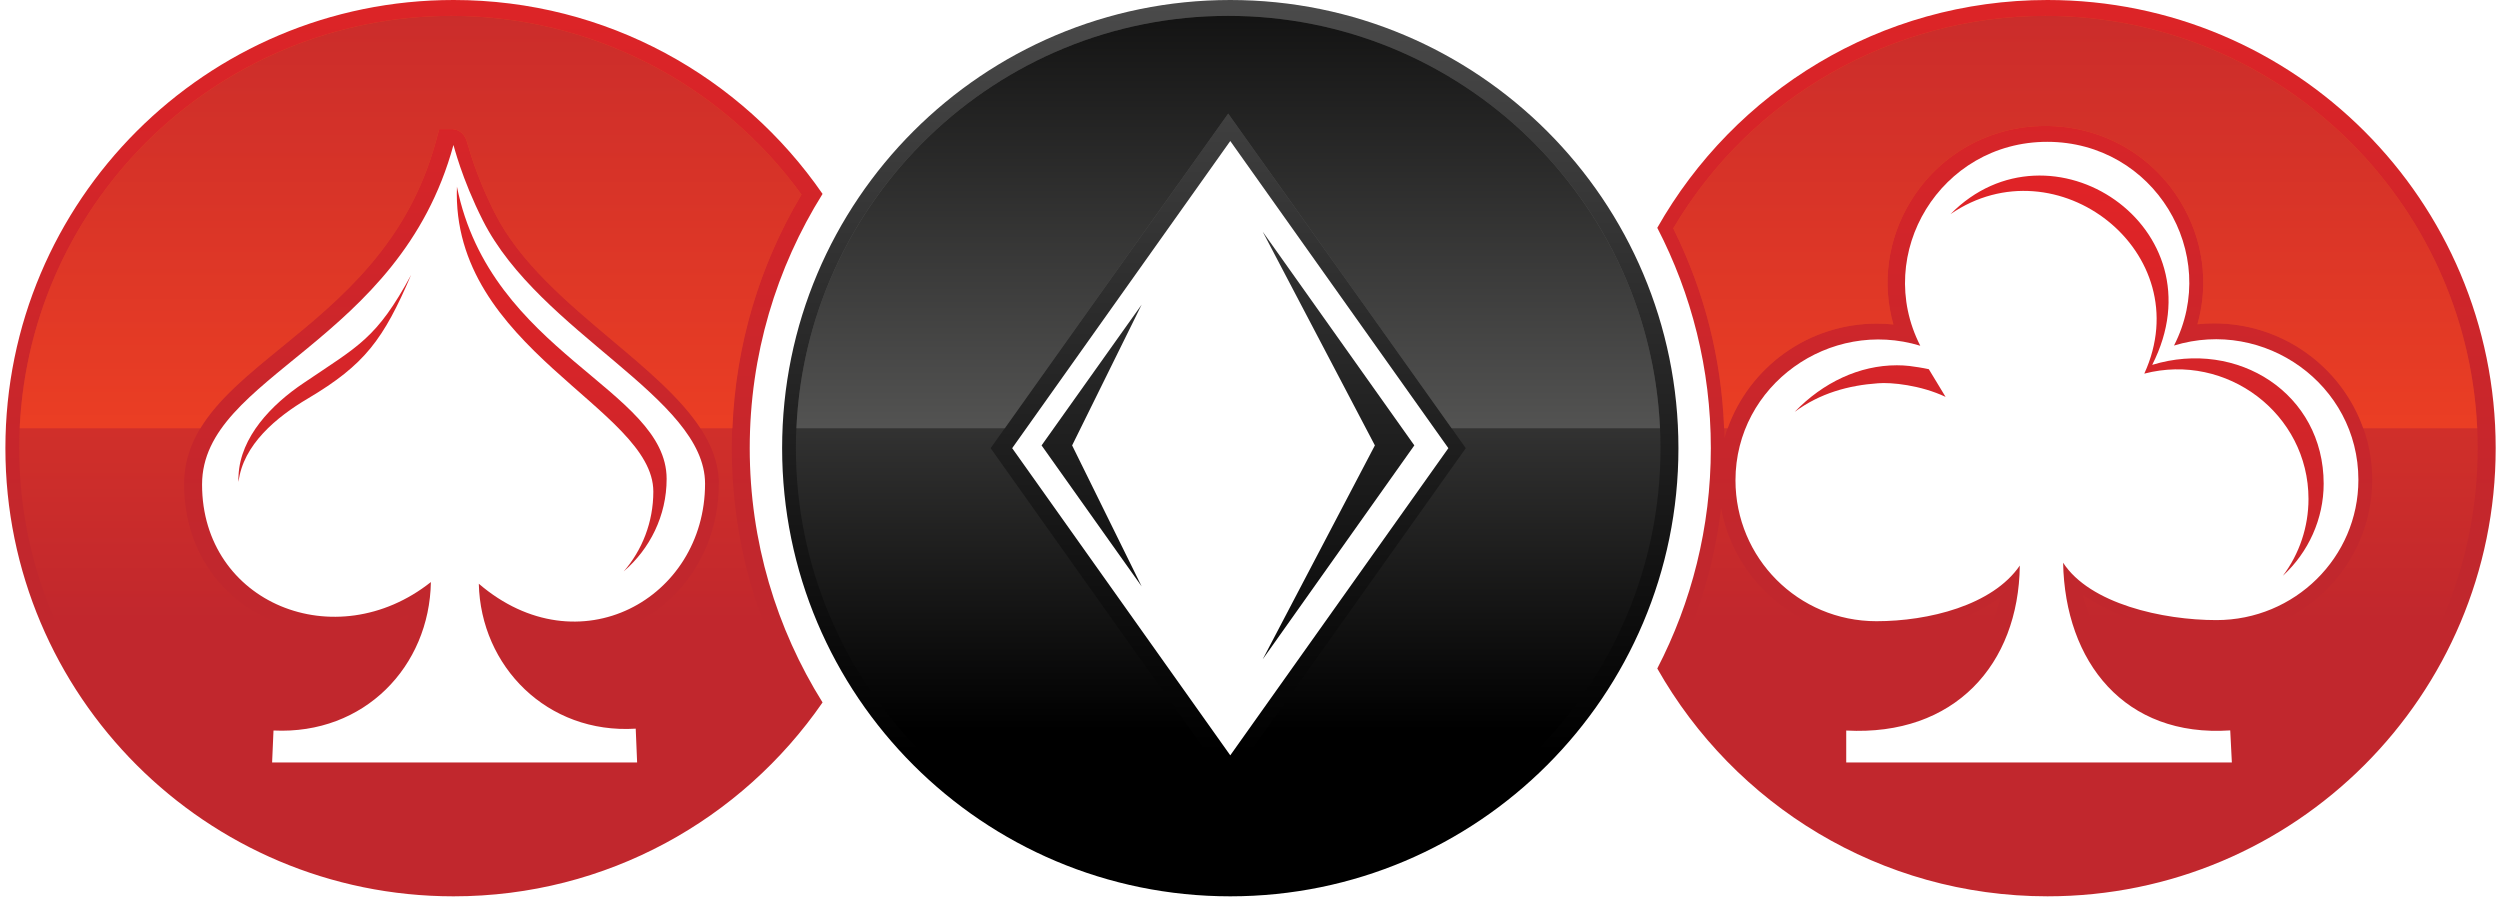 <svg width="257" height="93" viewBox="0 0 257 93" fill="none" xmlns="http://www.w3.org/2000/svg">
<path d="M31.236 39.359C27.902 41.589 24.713 44.909 24.522 48.871C24.498 49.085 24.498 49.322 24.522 49.536C24.978 45.717 28.43 42.869 31.643 40.971C37.519 37.483 39.413 34.898 42.266 28.254C38.717 34.827 36.871 35.537 31.236 39.359Z" fill="url(#paint0_linear_18_16555)"/>
<path d="M46.973 19.191C46.352 35.849 67.162 41.968 67.162 50.532C67.162 53.687 66.011 56.558 64.118 58.74C66.802 56.438 68.53 53.023 68.53 49.227C68.53 39.998 50.426 36.321 46.973 19.191Z" fill="url(#paint1_linear_18_16555)"/>
<path d="M221.247 37.508C228.465 23.345 210.746 11.624 200.508 22.016C211.392 14.52 226.14 25.931 220.433 38.41C228.897 36.203 237.313 42.538 237.313 51.292C237.313 54.163 236.38 56.938 234.677 59.192C237.313 56.772 238.873 53.333 238.873 49.726C238.872 40.45 230.023 34.827 221.247 37.508Z" fill="url(#paint2_linear_18_16555)"/>
<path d="M196.29 37.622C195.86 37.573 195.426 37.551 194.997 37.551C191.16 37.551 187.417 39.306 184.492 42.343C187.084 40.42 190.031 39.614 193.054 39.401C194.395 39.282 197.468 39.591 200.007 40.801L198.282 37.953C197.635 37.811 196.844 37.692 196.29 37.622Z" fill="url(#paint3_linear_18_16555)"/>
<path d="M77.072 46.072C77.072 36.47 79.819 27.516 84.559 19.933C76.247 7.894 62.361 0 46.626 0C21.181 0 0.555 20.627 0.555 46.072C0.555 71.515 21.181 92.142 46.626 92.142C62.361 92.142 76.247 84.249 84.559 72.211C79.819 64.627 77.072 55.673 77.072 46.072ZM49.222 60.008C49.414 68.502 56.242 75.475 65.352 74.906L65.496 78.382H27.973L28.116 75.096C37.467 75.546 44.152 68.496 44.295 59.837C34.489 67.595 20.772 62.005 20.772 49.811C20.772 38.518 41.052 35.378 46.615 14.904C46.638 14.904 47.43 18.294 49.637 22.661C55.487 34.237 72.48 40.865 72.48 49.715C72.481 61.577 59.461 68.785 49.222 60.008Z" fill="url(#paint4_linear_18_16555)"/>
<path d="M210.483 0C193.275 0 178.281 9.441 170.369 23.419C173.881 30.207 175.874 37.904 175.874 46.071C175.874 54.238 173.881 61.936 170.369 68.722C178.281 82.7 193.275 92.141 210.483 92.141C235.929 92.141 256.556 71.514 256.556 46.071C256.556 20.627 235.929 0 210.483 0ZM227.843 63.746C222.33 63.746 214.823 62.069 212.088 57.846C212.281 68.047 218.406 75.82 229.268 75.084L229.435 78.381H210.147H189.792V75.099C200.914 75.693 207.516 68.317 207.636 58.14C204.831 62.244 198.222 63.86 192.899 63.86C184.839 63.86 178.407 57.349 178.407 49.378C178.407 39.581 188.102 32.698 197.406 35.544C192.564 26.079 199.474 14.58 210.455 14.58C221.437 14.58 228.333 26.056 223.489 35.522C232.792 32.676 242.442 39.528 242.442 49.325C242.442 57.297 235.9 63.746 227.843 63.746Z" fill="url(#paint5_linear_18_16555)"/>
<path d="M107.074 45.788L117.362 60.282L110.215 45.788L117.362 31.316L107.074 45.788Z" fill="url(#paint6_linear_18_16555)"/>
<path d="M145.393 45.786L129.805 23.816L141.338 45.786L129.805 67.778L145.393 45.786Z" fill="url(#paint7_linear_18_16555)"/>
<path d="M126.473 0C101.028 0 80.402 20.627 80.402 46.072C80.402 71.515 101.029 92.142 126.473 92.142C151.917 92.142 172.543 71.515 172.543 46.072C172.542 20.627 151.917 0 126.473 0ZM126.472 77.648L104.052 46.072L126.472 14.496L148.892 46.072L126.472 77.648Z" fill="url(#paint8_linear_18_16555)"/>
<path d="M46.41 90.511C21.907 90.511 1.971 70.576 1.971 46.072C1.971 21.567 21.907 1.633 46.41 1.633C60.659 1.633 74.03 8.479 82.391 19.999C77.698 27.878 75.225 36.867 75.225 46.072C75.225 55.276 77.699 64.266 82.391 72.144C74.029 83.665 60.659 90.511 46.41 90.511ZM26.053 80.044H66.981L66.698 73.19L65.035 73.293C64.721 73.313 64.411 73.322 64.103 73.322C57.805 73.322 52.717 69.28 51.14 63.483C53.569 64.831 56.168 65.532 58.804 65.532C67.267 65.532 73.896 58.584 73.896 49.715C73.896 44.217 68.61 39.768 63.014 35.059C58.308 31.098 53.443 27.005 50.877 21.925C50.039 20.267 48.863 17.658 48.023 14.646C47.691 13.453 46.863 13.274 46.4 13.274H45.151L44.825 14.478C41.943 25.088 35.009 30.748 28.894 35.74C23.546 40.106 18.925 43.877 18.925 49.814C18.925 54.178 20.567 58.125 23.55 60.931C26.371 63.584 30.145 65.044 34.177 65.044C36.906 65.044 39.571 64.382 42.035 63.106C40.556 69.214 35.305 73.5 28.746 73.5C28.493 73.5 28.237 73.493 27.98 73.482L26.343 73.402L26.053 80.044Z" fill="url(#paint9_linear_18_16555)"/>
<path d="M210.268 90.511C194.579 90.511 180.002 82.165 172.012 68.671C174.601 63.451 176.246 57.944 176.927 52.227C178.287 59.758 184.935 65.492 192.908 65.492C196.871 65.492 201.953 63.996 205.688 61.362C203.898 68.652 197.937 73.735 190.501 73.735C190.195 73.735 188.755 73.62 188.755 73.62V80.044H230.939V73.36C230.939 73.36 229.35 73.511 228.976 73.511C220.937 73.511 215.811 67.714 214.119 61.137C217.997 63.82 223.437 65.379 227.629 65.379C236.583 65.379 243.865 58.178 243.865 49.326C243.865 40.458 236.572 33.242 227.606 33.242C227.034 33.242 226.463 33.272 225.896 33.332C227.095 29.104 226.491 24.551 224.118 20.673C221.163 15.838 215.984 12.949 210.268 12.949C204.558 12.949 199.384 15.838 196.426 20.675C194.048 24.561 193.437 29.121 194.641 33.355C194.078 33.295 193.512 33.265 192.945 33.265C185.501 33.265 179.208 38.24 177.281 45.009C177.13 37.462 175.358 30.226 172.012 23.473C180.001 9.978 194.579 1.633 210.268 1.633C234.773 1.633 254.707 21.568 254.707 46.072C254.708 70.576 234.774 90.511 210.268 90.511Z" fill="url(#paint10_linear_18_16555)"/>
<path d="M126.259 90.511C101.754 90.511 81.818 70.576 81.818 46.072C81.818 21.567 101.754 1.633 126.259 1.633C150.763 1.633 170.7 21.568 170.7 46.072C170.7 70.576 150.763 90.511 126.259 90.511ZM101.836 46.072L126.257 80.466L150.682 46.072L126.257 11.678L101.836 46.072Z" fill="url(#paint11_linear_18_16555)"/>
<path d="M20.603 44.021C22.418 41.032 25.508 38.504 28.895 35.74C35.011 30.747 41.944 25.087 44.826 14.477L45.153 13.273H46.401C46.864 13.273 47.693 13.452 48.024 14.646C48.865 17.658 50.04 20.266 50.878 21.924C53.445 27.003 58.31 31.097 63.015 35.058C66.559 38.039 69.972 40.916 72.004 44.023H75.294C75.634 35.538 78.049 27.29 82.393 19.999C74.031 8.478 60.66 1.633 46.412 1.633C22.596 1.633 3.099 20.467 2.023 44.023H20.603V44.021Z" fill="url(#paint12_linear_18_16555)"/>
<path d="M177.607 44.023C179.843 37.765 185.87 33.265 192.946 33.265C193.513 33.265 194.079 33.295 194.643 33.355C193.439 29.121 194.05 24.561 196.427 20.675C199.385 15.837 204.559 12.949 210.27 12.949C215.986 12.949 221.165 15.838 224.12 20.673C226.492 24.551 227.097 29.105 225.897 33.332C226.464 33.272 227.035 33.242 227.608 33.242C234.695 33.242 240.718 37.755 242.94 44.023H254.657C253.583 20.467 234.088 1.633 210.27 1.633C194.581 1.633 180.003 9.978 172.014 23.473C175.213 29.93 176.956 36.833 177.237 44.023H177.607Z" fill="url(#paint13_linear_18_16555)"/>
<path d="M103.293 44.023L126.259 11.678L149.225 44.023H170.648C169.572 20.467 150.077 1.633 126.26 1.633C102.443 1.633 82.946 20.467 81.871 44.023H103.293Z" fill="url(#paint14_linear_18_16555)"/>
<defs>
<linearGradient id="paint0_linear_18_16555" x1="33.385" y1="-3.553" x2="33.385" y2="77.307" gradientUnits="userSpaceOnUse">
<stop stop-color="#EC2224"/>
<stop offset="1" stop-color="#C1272D"/>
</linearGradient>
<linearGradient id="paint1_linear_18_16555" x1="57.745" y1="-3.554" x2="57.745" y2="77.307" gradientUnits="userSpaceOnUse">
<stop stop-color="#EC2224"/>
<stop offset="1" stop-color="#C1272D"/>
</linearGradient>
<linearGradient id="paint2_linear_18_16555" x1="219.69" y1="-3.553" x2="219.69" y2="77.307" gradientUnits="userSpaceOnUse">
<stop stop-color="#EC2224"/>
<stop offset="1" stop-color="#C1272D"/>
</linearGradient>
<linearGradient id="paint3_linear_18_16555" x1="192.25" y1="-3.556" x2="192.25" y2="77.306" gradientUnits="userSpaceOnUse">
<stop stop-color="#EC2224"/>
<stop offset="1" stop-color="#C1272D"/>
</linearGradient>
<linearGradient id="paint4_linear_18_16555" x1="42.557" y1="-31.718" x2="42.557" y2="58.668" gradientUnits="userSpaceOnUse">
<stop stop-color="#EC2224"/>
<stop offset="1" stop-color="#C1272D"/>
</linearGradient>
<linearGradient id="paint5_linear_18_16555" x1="213.463" y1="-31.718" x2="213.463" y2="58.667" gradientUnits="userSpaceOnUse">
<stop stop-color="#EC2224"/>
<stop offset="1" stop-color="#C1272D"/>
</linearGradient>
<linearGradient id="paint6_linear_18_16555" x1="112.218" y1="-3.553" x2="112.218" y2="77.306" gradientUnits="userSpaceOnUse">
<stop stop-color="#4E4E4E"/>
<stop offset="1"/>
</linearGradient>
<linearGradient id="paint7_linear_18_16555" x1="137.599" y1="-3.555" x2="137.599" y2="77.305" gradientUnits="userSpaceOnUse">
<stop stop-color="#4E4E4E"/>
<stop offset="1"/>
</linearGradient>
<linearGradient id="paint8_linear_18_16555" x1="126.472" y1="-3.554" x2="126.472" y2="77.305" gradientUnits="userSpaceOnUse">
<stop stop-color="#4E4E4E"/>
<stop offset="1"/>
</linearGradient>
<linearGradient id="paint9_linear_18_16555" x1="42.181" y1="3.827" x2="42.181" y2="64.427" gradientUnits="userSpaceOnUse">
<stop stop-color="#EE4023"/>
<stop offset="1" stop-color="#C1272D"/>
</linearGradient>
<linearGradient id="paint10_linear_18_16555" x1="213.36" y1="3.827" x2="213.36" y2="64.427" gradientUnits="userSpaceOnUse">
<stop stop-color="#EE4023"/>
<stop offset="1" stop-color="#C1272D"/>
</linearGradient>
<linearGradient id="paint11_linear_18_16555" x1="126.26" y1="19.375" x2="126.26" y2="75.089" gradientUnits="userSpaceOnUse">
<stop stop-color="#5A5A59"/>
<stop offset="1"/>
</linearGradient>
<linearGradient id="paint12_linear_18_16555" x1="42.209" y1="48.693" x2="42.209" y2="-11.327" gradientUnits="userSpaceOnUse">
<stop stop-color="#EE4023"/>
<stop offset="1" stop-color="#C1272D"/>
</linearGradient>
<linearGradient id="paint13_linear_18_16555" x1="213.335" y1="48.694" x2="213.335" y2="-11.326" gradientUnits="userSpaceOnUse">
<stop stop-color="#EE4023"/>
<stop offset="1" stop-color="#C1272D"/>
</linearGradient>
<linearGradient id="paint14_linear_18_16555" x1="126.259" y1="48.694" x2="126.259" y2="-11.326" gradientUnits="userSpaceOnUse">
<stop stop-color="#5A5A59"/>
<stop offset="1"/>
</linearGradient>
</defs>
</svg>
